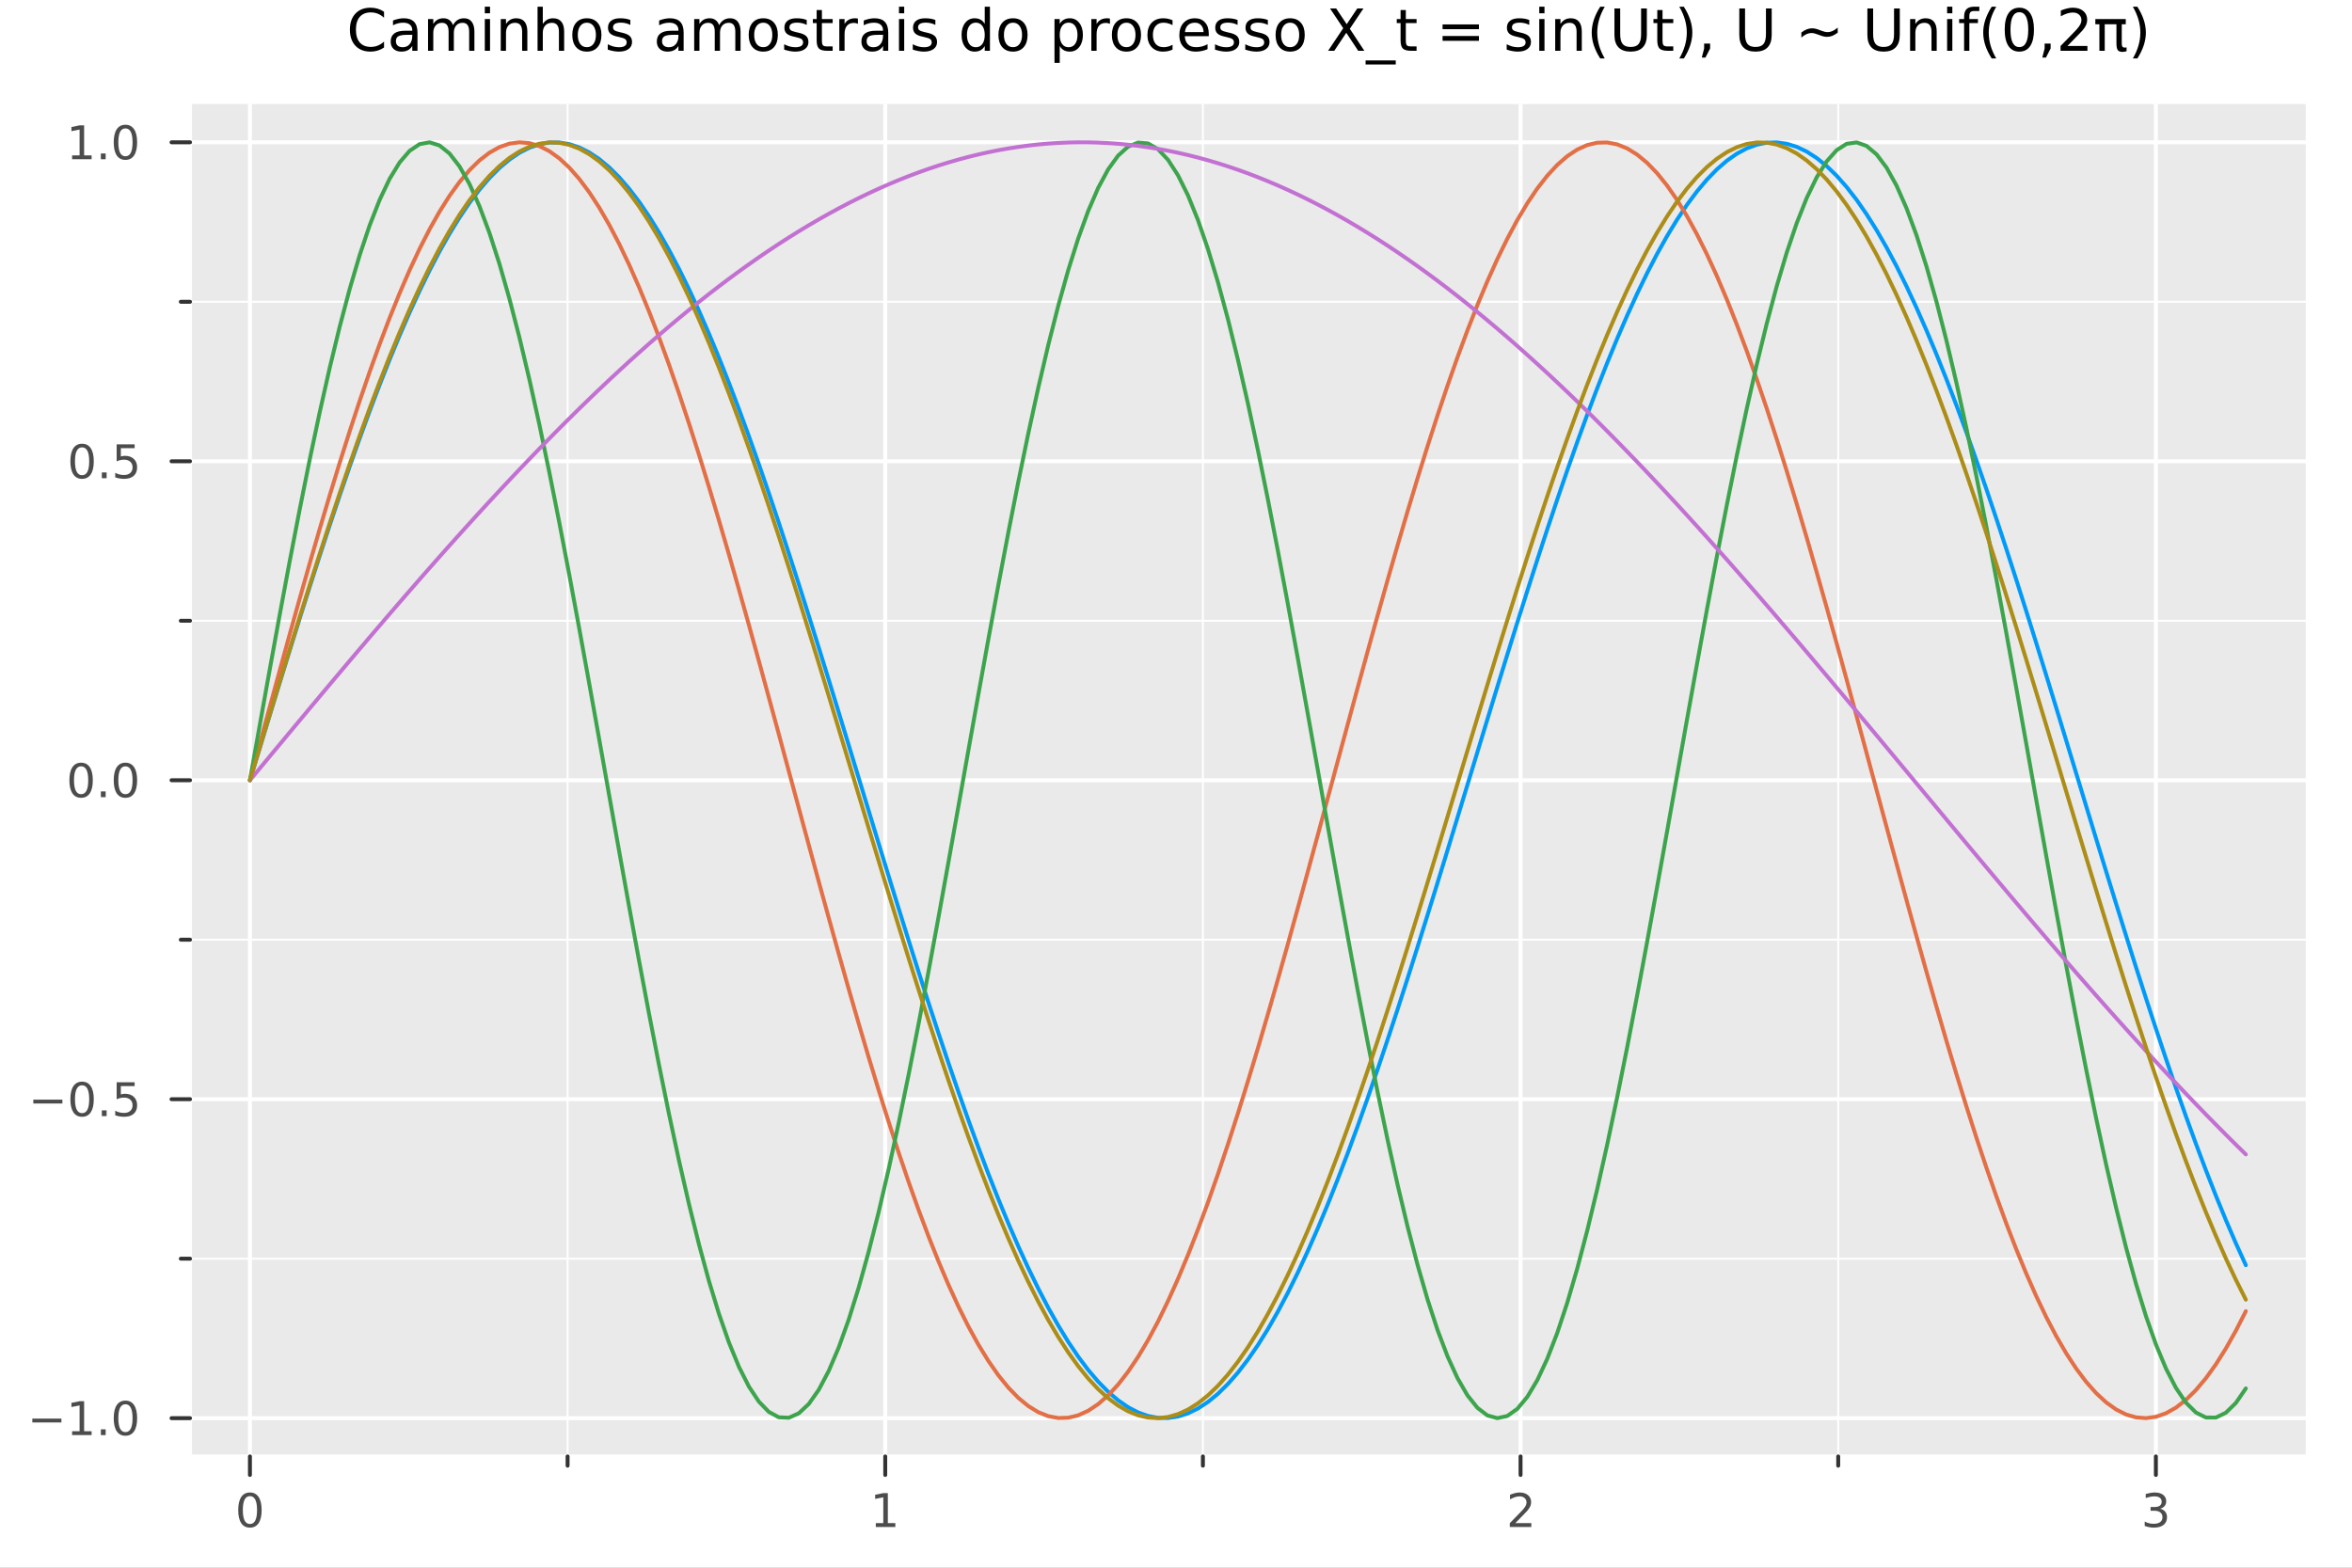<?xml version="1.0" encoding="utf-8"?>
<svg xmlns="http://www.w3.org/2000/svg" xmlns:xlink="http://www.w3.org/1999/xlink" width="600" height="400" viewBox="0 0 2400 1600">
<rect x="0" y="0" width="2400" height="1600" fill="#808080" stroke="none"/>
<defs>
  <clipPath id="clip040">
    <rect x="0" y="0" width="2400" height="1600"/>
  </clipPath>
</defs>
<path clip-path="url(#clip040)" d="M0 1600 L2400 1600 L2400 0 L0 0  Z" fill="#ffffff" fill-rule="evenodd" fill-opacity="1"/>
<defs>
  <clipPath id="clip041">
    <rect x="480" y="0" width="1681" height="1600"/>
  </clipPath>
</defs>
<path clip-path="url(#clip040)" d="M193.936 1486.45 L2352.76 1486.45 L2352.76 106.192 L193.936 106.192  Z" fill="#eaeaea" fill-rule="evenodd" fill-opacity="1"/>
<defs>
  <clipPath id="clip042">
    <rect x="193" y="106" width="2160" height="1381"/>
  </clipPath>
</defs>
<polyline clip-path="url(#clip042)" style="stroke:#ffffff; stroke-linecap:round; stroke-linejoin:round; stroke-width:4; stroke-opacity:1; fill:none" points="255.035,1486.45 255.035,106.192 "/>
<polyline clip-path="url(#clip042)" style="stroke:#ffffff; stroke-linecap:round; stroke-linejoin:round; stroke-width:4; stroke-opacity:1; fill:none" points="903.312,1486.45 903.312,106.192 "/>
<polyline clip-path="url(#clip042)" style="stroke:#ffffff; stroke-linecap:round; stroke-linejoin:round; stroke-width:4; stroke-opacity:1; fill:none" points="1551.59,1486.45 1551.59,106.192 "/>
<polyline clip-path="url(#clip042)" style="stroke:#ffffff; stroke-linecap:round; stroke-linejoin:round; stroke-width:4; stroke-opacity:1; fill:none" points="2199.87,1486.45 2199.87,106.192 "/>
<polyline clip-path="url(#clip042)" style="stroke:#ffffff; stroke-linecap:round; stroke-linejoin:round; stroke-width:2; stroke-opacity:1; fill:none" points="579.173,1486.45 579.173,106.192 "/>
<polyline clip-path="url(#clip042)" style="stroke:#ffffff; stroke-linecap:round; stroke-linejoin:round; stroke-width:2; stroke-opacity:1; fill:none" points="1227.45,1486.45 1227.45,106.192 "/>
<polyline clip-path="url(#clip042)" style="stroke:#ffffff; stroke-linecap:round; stroke-linejoin:round; stroke-width:2; stroke-opacity:1; fill:none" points="1875.73,1486.45 1875.73,106.192 "/>
<polyline clip-path="url(#clip040)" style="stroke:#ffffff; stroke-linecap:round; stroke-linejoin:round; stroke-width:4; stroke-opacity:1; fill:none" points="193.936,1486.45 2352.76,1486.45 "/>
<polyline clip-path="url(#clip040)" style="stroke:#333333; stroke-linecap:round; stroke-linejoin:round; stroke-width:4; stroke-opacity:1; fill:none" points="255.035,1486.45 255.035,1505.35 "/>
<polyline clip-path="url(#clip040)" style="stroke:#333333; stroke-linecap:round; stroke-linejoin:round; stroke-width:4; stroke-opacity:1; fill:none" points="903.312,1486.45 903.312,1505.35 "/>
<polyline clip-path="url(#clip040)" style="stroke:#333333; stroke-linecap:round; stroke-linejoin:round; stroke-width:4; stroke-opacity:1; fill:none" points="1551.59,1486.45 1551.59,1505.35 "/>
<polyline clip-path="url(#clip040)" style="stroke:#333333; stroke-linecap:round; stroke-linejoin:round; stroke-width:4; stroke-opacity:1; fill:none" points="2199.87,1486.45 2199.87,1505.35 "/>
<polyline clip-path="url(#clip040)" style="stroke:#333333; stroke-linecap:round; stroke-linejoin:round; stroke-width:4; stroke-opacity:1; fill:none" points="579.173,1486.45 579.173,1495.9 "/>
<polyline clip-path="url(#clip040)" style="stroke:#333333; stroke-linecap:round; stroke-linejoin:round; stroke-width:4; stroke-opacity:1; fill:none" points="1227.45,1486.45 1227.45,1495.9 "/>
<polyline clip-path="url(#clip040)" style="stroke:#333333; stroke-linecap:round; stroke-linejoin:round; stroke-width:4; stroke-opacity:1; fill:none" points="1875.73,1486.45 1875.73,1495.9 "/>
<path clip-path="url(#clip040)" d="M255.035 1526.97 Q251.424 1526.97 249.595 1530.53 Q247.789 1534.07 247.789 1541.2 Q247.789 1548.31 249.595 1551.87 Q251.424 1555.42 255.035 1555.42 Q258.669 1555.42 260.474 1551.87 Q262.303 1548.31 262.303 1541.2 Q262.303 1534.07 260.474 1530.53 Q258.669 1526.97 255.035 1526.97 M255.035 1523.26 Q260.845 1523.26 263.9 1527.87 Q266.979 1532.45 266.979 1541.2 Q266.979 1549.93 263.9 1554.54 Q260.845 1559.12 255.035 1559.12 Q249.225 1559.12 246.146 1554.54 Q243.09 1549.93 243.09 1541.2 Q243.09 1532.45 246.146 1527.87 Q249.225 1523.26 255.035 1523.26 Z" fill="#4c4c4c" fill-rule="nonzero" fill-opacity="1" /><path clip-path="url(#clip040)" d="M893.694 1554.51 L901.333 1554.51 L901.333 1528.15 L893.022 1529.81 L893.022 1525.55 L901.286 1523.89 L905.962 1523.89 L905.962 1554.51 L913.601 1554.51 L913.601 1558.45 L893.694 1558.45 L893.694 1554.51 Z" fill="#4c4c4c" fill-rule="nonzero" fill-opacity="1" /><path clip-path="url(#clip040)" d="M1546.24 1554.51 L1562.56 1554.51 L1562.56 1558.45 L1540.62 1558.45 L1540.62 1554.51 Q1543.28 1551.76 1547.86 1547.13 Q1552.47 1542.48 1553.65 1541.13 Q1555.89 1538.61 1556.77 1536.87 Q1557.68 1535.11 1557.68 1533.42 Q1557.68 1530.67 1555.73 1528.93 Q1553.81 1527.2 1550.71 1527.2 Q1548.51 1527.2 1546.06 1527.96 Q1543.63 1528.73 1540.85 1530.28 L1540.85 1525.55 Q1543.67 1524.42 1546.13 1523.84 Q1548.58 1523.26 1550.62 1523.26 Q1555.99 1523.26 1559.18 1525.95 Q1562.38 1528.63 1562.38 1533.12 Q1562.38 1535.25 1561.57 1537.17 Q1560.78 1539.07 1558.67 1541.67 Q1558.09 1542.34 1554.99 1545.55 Q1551.89 1548.75 1546.24 1554.51 Z" fill="#4c4c4c" fill-rule="nonzero" fill-opacity="1" /><path clip-path="url(#clip040)" d="M2204.11 1539.81 Q2207.47 1540.53 2209.35 1542.8 Q2211.24 1545.07 2211.24 1548.4 Q2211.24 1553.52 2207.72 1556.32 Q2204.21 1559.12 2197.72 1559.12 Q2195.55 1559.12 2193.23 1558.68 Q2190.94 1558.26 2188.49 1557.41 L2188.49 1552.89 Q2190.43 1554.03 2192.75 1554.61 Q2195.06 1555.18 2197.59 1555.18 Q2201.98 1555.18 2204.28 1553.45 Q2206.59 1551.71 2206.59 1548.4 Q2206.59 1545.35 2204.44 1543.63 Q2202.31 1541.9 2198.49 1541.9 L2194.46 1541.9 L2194.46 1538.05 L2198.67 1538.05 Q2202.12 1538.05 2203.95 1536.69 Q2205.78 1535.3 2205.78 1532.71 Q2205.78 1530.05 2203.88 1528.63 Q2202.01 1527.2 2198.49 1527.2 Q2196.57 1527.2 2194.37 1527.61 Q2192.17 1528.03 2189.53 1528.91 L2189.53 1524.74 Q2192.19 1524 2194.51 1523.63 Q2196.85 1523.26 2198.91 1523.26 Q2204.23 1523.26 2207.33 1525.69 Q2210.43 1528.1 2210.43 1532.22 Q2210.43 1535.09 2208.79 1537.08 Q2207.15 1539.05 2204.11 1539.81 Z" fill="#4c4c4c" fill-rule="nonzero" fill-opacity="1" /><polyline clip-path="url(#clip042)" style="stroke:#ffffff; stroke-linecap:round; stroke-linejoin:round; stroke-width:4; stroke-opacity:1; fill:none" points="193.936,1447.39 2352.76,1447.39 "/>
<polyline clip-path="url(#clip042)" style="stroke:#ffffff; stroke-linecap:round; stroke-linejoin:round; stroke-width:4; stroke-opacity:1; fill:none" points="193.936,1121.85 2352.76,1121.85 "/>
<polyline clip-path="url(#clip042)" style="stroke:#ffffff; stroke-linecap:round; stroke-linejoin:round; stroke-width:4; stroke-opacity:1; fill:none" points="193.936,796.316 2352.76,796.316 "/>
<polyline clip-path="url(#clip042)" style="stroke:#ffffff; stroke-linecap:round; stroke-linejoin:round; stroke-width:4; stroke-opacity:1; fill:none" points="193.936,470.778 2352.76,470.778 "/>
<polyline clip-path="url(#clip042)" style="stroke:#ffffff; stroke-linecap:round; stroke-linejoin:round; stroke-width:4; stroke-opacity:1; fill:none" points="193.936,145.24 2352.76,145.24 "/>
<polyline clip-path="url(#clip042)" style="stroke:#ffffff; stroke-linecap:round; stroke-linejoin:round; stroke-width:2; stroke-opacity:1; fill:none" points="193.936,1284.62 2352.76,1284.62 "/>
<polyline clip-path="url(#clip042)" style="stroke:#ffffff; stroke-linecap:round; stroke-linejoin:round; stroke-width:2; stroke-opacity:1; fill:none" points="193.936,959.085 2352.76,959.085 "/>
<polyline clip-path="url(#clip042)" style="stroke:#ffffff; stroke-linecap:round; stroke-linejoin:round; stroke-width:2; stroke-opacity:1; fill:none" points="193.936,633.547 2352.76,633.547 "/>
<polyline clip-path="url(#clip042)" style="stroke:#ffffff; stroke-linecap:round; stroke-linejoin:round; stroke-width:2; stroke-opacity:1; fill:none" points="193.936,308.009 2352.76,308.009 "/>
<polyline clip-path="url(#clip040)" style="stroke:#ffffff; stroke-linecap:round; stroke-linejoin:round; stroke-width:4; stroke-opacity:1; fill:none" points="193.936,1486.45 193.936,106.192 "/>
<polyline clip-path="url(#clip040)" style="stroke:#333333; stroke-linecap:round; stroke-linejoin:round; stroke-width:4; stroke-opacity:1; fill:none" points="193.936,1447.39 175.038,1447.39 "/>
<polyline clip-path="url(#clip040)" style="stroke:#333333; stroke-linecap:round; stroke-linejoin:round; stroke-width:4; stroke-opacity:1; fill:none" points="193.936,1121.85 175.038,1121.85 "/>
<polyline clip-path="url(#clip040)" style="stroke:#333333; stroke-linecap:round; stroke-linejoin:round; stroke-width:4; stroke-opacity:1; fill:none" points="193.936,796.316 175.038,796.316 "/>
<polyline clip-path="url(#clip040)" style="stroke:#333333; stroke-linecap:round; stroke-linejoin:round; stroke-width:4; stroke-opacity:1; fill:none" points="193.936,470.778 175.038,470.778 "/>
<polyline clip-path="url(#clip040)" style="stroke:#333333; stroke-linecap:round; stroke-linejoin:round; stroke-width:4; stroke-opacity:1; fill:none" points="193.936,145.24 175.038,145.24 "/>
<polyline clip-path="url(#clip040)" style="stroke:#333333; stroke-linecap:round; stroke-linejoin:round; stroke-width:4; stroke-opacity:1; fill:none" points="193.936,1284.62 184.487,1284.62 "/>
<polyline clip-path="url(#clip040)" style="stroke:#333333; stroke-linecap:round; stroke-linejoin:round; stroke-width:4; stroke-opacity:1; fill:none" points="193.936,959.085 184.487,959.085 "/>
<polyline clip-path="url(#clip040)" style="stroke:#333333; stroke-linecap:round; stroke-linejoin:round; stroke-width:4; stroke-opacity:1; fill:none" points="193.936,633.547 184.487,633.547 "/>
<polyline clip-path="url(#clip040)" style="stroke:#333333; stroke-linecap:round; stroke-linejoin:round; stroke-width:4; stroke-opacity:1; fill:none" points="193.936,308.009 184.487,308.009 "/>
<path clip-path="url(#clip040)" d="M32.992 1447.84 L62.668 1447.84 L62.668 1451.78 L32.992 1451.78 L32.992 1447.84 Z" fill="#4c4c4c" fill-rule="nonzero" fill-opacity="1" /><path clip-path="url(#clip040)" d="M73.571 1460.74 L81.21 1460.74 L81.21 1434.37 L72.899 1436.04 L72.899 1431.78 L81.163 1430.11 L85.839 1430.11 L85.839 1460.74 L93.478 1460.74 L93.478 1464.67 L73.571 1464.67 L73.571 1460.74 Z" fill="#4c4c4c" fill-rule="nonzero" fill-opacity="1" /><path clip-path="url(#clip040)" d="M102.922 1458.79 L107.807 1458.79 L107.807 1464.67 L102.922 1464.67 L102.922 1458.79 Z" fill="#4c4c4c" fill-rule="nonzero" fill-opacity="1" /><path clip-path="url(#clip040)" d="M127.992 1433.19 Q124.381 1433.19 122.552 1436.76 Q120.746 1440.3 120.746 1447.43 Q120.746 1454.53 122.552 1458.1 Q124.381 1461.64 127.992 1461.64 Q131.626 1461.64 133.431 1458.1 Q135.26 1454.53 135.26 1447.43 Q135.26 1440.3 133.431 1436.76 Q131.626 1433.19 127.992 1433.19 M127.992 1429.49 Q133.802 1429.49 136.857 1434.09 Q139.936 1438.68 139.936 1447.43 Q139.936 1456.15 136.857 1460.76 Q133.802 1465.34 127.992 1465.34 Q122.181 1465.34 119.103 1460.76 Q116.047 1456.15 116.047 1447.43 Q116.047 1438.68 119.103 1434.09 Q122.181 1429.49 127.992 1429.49 Z" fill="#4c4c4c" fill-rule="nonzero" fill-opacity="1" /><path clip-path="url(#clip040)" d="M33.987 1122.31 L63.663 1122.31 L63.663 1126.24 L33.987 1126.24 L33.987 1122.31 Z" fill="#4c4c4c" fill-rule="nonzero" fill-opacity="1" /><path clip-path="url(#clip040)" d="M83.756 1107.65 Q80.145 1107.65 78.316 1111.22 Q76.51 1114.76 76.51 1121.89 Q76.51 1128.99 78.316 1132.56 Q80.145 1136.1 83.756 1136.1 Q87.39 1136.1 89.195 1132.56 Q91.024 1128.99 91.024 1121.89 Q91.024 1114.76 89.195 1111.22 Q87.39 1107.65 83.756 1107.65 M83.756 1103.95 Q89.566 1103.95 92.621 1108.56 Q95.7 1113.14 95.7 1121.89 Q95.7 1130.62 92.621 1135.22 Q89.566 1139.81 83.756 1139.81 Q77.946 1139.81 74.867 1135.22 Q71.811 1130.62 71.811 1121.89 Q71.811 1113.14 74.867 1108.56 Q77.946 1103.95 83.756 1103.95 Z" fill="#4c4c4c" fill-rule="nonzero" fill-opacity="1" /><path clip-path="url(#clip040)" d="M103.918 1133.25 L108.802 1133.25 L108.802 1139.13 L103.918 1139.13 L103.918 1133.25 Z" fill="#4c4c4c" fill-rule="nonzero" fill-opacity="1" /><path clip-path="url(#clip040)" d="M119.033 1104.57 L137.39 1104.57 L137.39 1108.51 L123.316 1108.51 L123.316 1116.98 Q124.334 1116.63 125.353 1116.47 Q126.371 1116.29 127.39 1116.29 Q133.177 1116.29 136.556 1119.46 Q139.936 1122.63 139.936 1128.05 Q139.936 1133.62 136.464 1136.73 Q132.992 1139.81 126.672 1139.81 Q124.496 1139.81 122.228 1139.43 Q119.982 1139.06 117.575 1138.32 L117.575 1133.62 Q119.658 1134.76 121.881 1135.31 Q124.103 1135.87 126.58 1135.87 Q130.584 1135.87 132.922 1133.76 Q135.26 1131.66 135.26 1128.05 Q135.26 1124.43 132.922 1122.33 Q130.584 1120.22 126.58 1120.22 Q124.705 1120.22 122.83 1120.64 Q120.978 1121.06 119.033 1121.93 L119.033 1104.57 Z" fill="#4c4c4c" fill-rule="nonzero" fill-opacity="1" /><path clip-path="url(#clip040)" d="M82.76 782.115 Q79.149 782.115 77.321 785.679 Q75.515 789.221 75.515 796.351 Q75.515 803.457 77.321 807.022 Q79.149 810.564 82.76 810.564 Q86.395 810.564 88.2 807.022 Q90.029 803.457 90.029 796.351 Q90.029 789.221 88.2 785.679 Q86.395 782.115 82.76 782.115 M82.76 778.411 Q88.57 778.411 91.626 783.017 Q94.705 787.601 94.705 796.351 Q94.705 805.077 91.626 809.684 Q88.57 814.267 82.76 814.267 Q76.95 814.267 73.871 809.684 Q70.816 805.077 70.816 796.351 Q70.816 787.601 73.871 783.017 Q76.95 778.411 82.76 778.411 Z" fill="#4c4c4c" fill-rule="nonzero" fill-opacity="1" /><path clip-path="url(#clip040)" d="M102.922 807.716 L107.807 807.716 L107.807 813.596 L102.922 813.596 L102.922 807.716 Z" fill="#4c4c4c" fill-rule="nonzero" fill-opacity="1" /><path clip-path="url(#clip040)" d="M127.992 782.115 Q124.381 782.115 122.552 785.679 Q120.746 789.221 120.746 796.351 Q120.746 803.457 122.552 807.022 Q124.381 810.564 127.992 810.564 Q131.626 810.564 133.431 807.022 Q135.26 803.457 135.26 796.351 Q135.26 789.221 133.431 785.679 Q131.626 782.115 127.992 782.115 M127.992 778.411 Q133.802 778.411 136.857 783.017 Q139.936 787.601 139.936 796.351 Q139.936 805.077 136.857 809.684 Q133.802 814.267 127.992 814.267 Q122.181 814.267 119.103 809.684 Q116.047 805.077 116.047 796.351 Q116.047 787.601 119.103 783.017 Q122.181 778.411 127.992 778.411 Z" fill="#4c4c4c" fill-rule="nonzero" fill-opacity="1" /><path clip-path="url(#clip040)" d="M83.756 456.577 Q80.145 456.577 78.316 460.142 Q76.51 463.683 76.51 470.813 Q76.51 477.919 78.316 481.484 Q80.145 485.026 83.756 485.026 Q87.39 485.026 89.195 481.484 Q91.024 477.919 91.024 470.813 Q91.024 463.683 89.195 460.142 Q87.39 456.577 83.756 456.577 M83.756 452.873 Q89.566 452.873 92.621 457.48 Q95.7 462.063 95.7 470.813 Q95.7 479.54 92.621 484.146 Q89.566 488.729 83.756 488.729 Q77.946 488.729 74.867 484.146 Q71.811 479.54 71.811 470.813 Q71.811 462.063 74.867 457.48 Q77.946 452.873 83.756 452.873 Z" fill="#4c4c4c" fill-rule="nonzero" fill-opacity="1" /><path clip-path="url(#clip040)" d="M103.918 482.179 L108.802 482.179 L108.802 488.058 L103.918 488.058 L103.918 482.179 Z" fill="#4c4c4c" fill-rule="nonzero" fill-opacity="1" /><path clip-path="url(#clip040)" d="M119.033 453.498 L137.39 453.498 L137.39 457.433 L123.316 457.433 L123.316 465.905 Q124.334 465.558 125.353 465.396 Q126.371 465.211 127.39 465.211 Q133.177 465.211 136.556 468.382 Q139.936 471.554 139.936 476.97 Q139.936 482.549 136.464 485.651 Q132.992 488.729 126.672 488.729 Q124.496 488.729 122.228 488.359 Q119.982 487.989 117.575 487.248 L117.575 482.549 Q119.658 483.683 121.881 484.239 Q124.103 484.794 126.58 484.794 Q130.584 484.794 132.922 482.688 Q135.26 480.581 135.26 476.97 Q135.26 473.359 132.922 471.253 Q130.584 469.146 126.58 469.146 Q124.705 469.146 122.83 469.563 Q120.978 469.98 119.033 470.859 L119.033 453.498 Z" fill="#4c4c4c" fill-rule="nonzero" fill-opacity="1" /><path clip-path="url(#clip040)" d="M73.571 158.585 L81.21 158.585 L81.21 132.22 L72.899 133.886 L72.899 129.627 L81.163 127.96 L85.839 127.96 L85.839 158.585 L93.478 158.585 L93.478 162.52 L73.571 162.52 L73.571 158.585 Z" fill="#4c4c4c" fill-rule="nonzero" fill-opacity="1" /><path clip-path="url(#clip040)" d="M102.922 156.641 L107.807 156.641 L107.807 162.52 L102.922 162.52 L102.922 156.641 Z" fill="#4c4c4c" fill-rule="nonzero" fill-opacity="1" /><path clip-path="url(#clip040)" d="M127.992 131.039 Q124.381 131.039 122.552 134.604 Q120.746 138.145 120.746 145.275 Q120.746 152.381 122.552 155.946 Q124.381 159.488 127.992 159.488 Q131.626 159.488 133.431 155.946 Q135.26 152.381 135.26 145.275 Q135.26 138.145 133.431 134.604 Q131.626 131.039 127.992 131.039 M127.992 127.335 Q133.802 127.335 136.857 131.942 Q139.936 136.525 139.936 145.275 Q139.936 154.002 136.857 158.608 Q133.802 163.192 127.992 163.192 Q122.181 163.192 119.103 158.608 Q116.047 154.002 116.047 145.275 Q116.047 136.525 119.103 131.942 Q122.181 127.335 127.992 127.335 Z" fill="#4c4c4c" fill-rule="nonzero" fill-opacity="1" /><path clip-path="url(#clip040)" d="M391.869 11.967 L391.869 18.131 Q388.918 15.382 385.561 14.022 Q382.234 12.662 378.472 12.662 Q371.065 12.662 367.13 17.205 Q363.195 21.719 363.195 30.283 Q363.195 38.819 367.13 43.362 Q371.065 47.876 378.472 47.876 Q382.234 47.876 385.561 46.516 Q388.918 45.156 391.869 42.407 L391.869 48.513 Q388.802 50.596 385.359 51.638 Q381.944 52.679 378.125 52.679 Q368.316 52.679 362.674 46.69 Q357.031 40.671 357.031 30.283 Q357.031 19.867 362.674 13.877 Q368.316 7.859 378.125 7.859 Q382.002 7.859 385.417 8.9 Q388.86 9.913 391.869 11.967 Z" fill="#000000" fill-rule="nonzero" fill-opacity="1" /><path clip-path="url(#clip040)" d="M415.393 35.55 Q408.941 35.55 406.452 37.025 Q403.964 38.501 403.964 42.06 Q403.964 44.896 405.816 46.574 Q407.697 48.223 410.908 48.223 Q415.336 48.223 417.998 45.098 Q420.688 41.944 420.688 36.736 L420.688 35.55 L415.393 35.55 M426.013 33.35 L426.013 51.84 L420.688 51.84 L420.688 46.921 Q418.866 49.872 416.146 51.29 Q413.426 52.679 409.491 52.679 Q404.514 52.679 401.562 49.901 Q398.64 47.095 398.64 42.407 Q398.64 36.938 402.286 34.161 Q405.961 31.383 413.223 31.383 L420.688 31.383 L420.688 30.862 Q420.688 27.187 418.258 25.191 Q415.856 23.165 411.487 23.165 Q408.709 23.165 406.076 23.831 Q403.443 24.496 401.013 25.827 L401.013 20.909 Q403.935 19.78 406.684 19.23 Q409.433 18.651 412.037 18.651 Q419.068 18.651 422.54 22.297 Q426.013 25.943 426.013 33.35 Z" fill="#000000" fill-rule="nonzero" fill-opacity="1" /><path clip-path="url(#clip040)" d="M462.21 25.654 Q464.207 22.066 466.985 20.359 Q469.762 18.651 473.524 18.651 Q478.587 18.651 481.336 22.21 Q484.085 25.741 484.085 32.28 L484.085 51.84 L478.732 51.84 L478.732 32.453 Q478.732 27.795 477.083 25.538 Q475.434 23.281 472.048 23.281 Q467.91 23.281 465.509 26.03 Q463.107 28.779 463.107 33.524 L463.107 51.84 L457.754 51.84 L457.754 32.453 Q457.754 27.766 456.105 25.538 Q454.456 23.281 451.012 23.281 Q446.933 23.281 444.531 26.059 Q442.129 28.808 442.129 33.524 L442.129 51.84 L436.776 51.84 L436.776 19.433 L442.129 19.433 L442.129 24.468 Q443.952 21.487 446.499 20.069 Q449.045 18.651 452.546 18.651 Q456.076 18.651 458.536 20.445 Q461.024 22.239 462.21 25.654 Z" fill="#000000" fill-rule="nonzero" fill-opacity="1" /><path clip-path="url(#clip040)" d="M494.704 19.433 L500.028 19.433 L500.028 51.84 L494.704 51.84 L494.704 19.433 M494.704 6.817 L500.028 6.817 L500.028 13.559 L494.704 13.559 L494.704 6.817 Z" fill="#000000" fill-rule="nonzero" fill-opacity="1" /><path clip-path="url(#clip040)" d="M538.107 32.28 L538.107 51.84 L532.783 51.84 L532.783 32.453 Q532.783 27.853 530.989 25.567 Q529.195 23.281 525.607 23.281 Q521.296 23.281 518.807 26.03 Q516.319 28.779 516.319 33.524 L516.319 51.84 L510.966 51.84 L510.966 19.433 L516.319 19.433 L516.319 24.468 Q518.228 21.545 520.804 20.098 Q523.408 18.651 526.793 18.651 Q532.378 18.651 535.242 22.124 Q538.107 25.567 538.107 32.28 Z" fill="#000000" fill-rule="nonzero" fill-opacity="1" /><path clip-path="url(#clip040)" d="M575.665 32.28 L575.665 51.84 L570.34 51.84 L570.34 32.453 Q570.34 27.853 568.546 25.567 Q566.753 23.281 563.165 23.281 Q558.853 23.281 556.365 26.03 Q553.876 28.779 553.876 33.524 L553.876 51.84 L548.523 51.84 L548.523 6.817 L553.876 6.817 L553.876 24.468 Q555.786 21.545 558.361 20.098 Q560.966 18.651 564.351 18.651 Q569.935 18.651 572.8 22.124 Q575.665 25.567 575.665 32.28 Z" fill="#000000" fill-rule="nonzero" fill-opacity="1" /><path clip-path="url(#clip040)" d="M598.841 23.165 Q594.559 23.165 592.071 26.522 Q589.582 29.849 589.582 35.665 Q589.582 41.481 592.042 44.838 Q594.53 48.165 598.841 48.165 Q603.095 48.165 605.583 44.809 Q608.072 41.452 608.072 35.665 Q608.072 29.907 605.583 26.551 Q603.095 23.165 598.841 23.165 M598.841 18.651 Q605.786 18.651 609.75 23.165 Q613.714 27.679 613.714 35.665 Q613.714 43.623 609.75 48.165 Q605.786 52.679 598.841 52.679 Q591.868 52.679 587.904 48.165 Q583.969 43.623 583.969 35.665 Q583.969 27.679 587.904 23.165 Q591.868 18.651 598.841 18.651 Z" fill="#000000" fill-rule="nonzero" fill-opacity="1" /><path clip-path="url(#clip040)" d="M643.199 20.388 L643.199 25.422 Q640.942 24.265 638.511 23.686 Q636.081 23.108 633.477 23.108 Q629.513 23.108 627.516 24.323 Q625.548 25.538 625.548 27.969 Q625.548 29.82 626.966 30.891 Q628.384 31.933 632.667 32.888 L634.489 33.293 Q640.161 34.508 642.533 36.736 Q644.935 38.935 644.935 42.899 Q644.935 47.413 641.347 50.046 Q637.788 52.679 631.538 52.679 Q628.934 52.679 626.098 52.158 Q623.292 51.666 620.167 50.654 L620.167 45.156 Q623.118 46.69 625.983 47.471 Q628.847 48.223 631.654 48.223 Q635.415 48.223 637.441 46.95 Q639.466 45.648 639.466 43.304 Q639.466 41.134 637.991 39.977 Q636.544 38.819 631.596 37.749 L629.744 37.315 Q624.796 36.273 622.597 34.132 Q620.398 31.962 620.398 28.2 Q620.398 23.628 623.639 21.14 Q626.88 18.651 632.84 18.651 Q635.791 18.651 638.396 19.085 Q641 19.52 643.199 20.388 Z" fill="#000000" fill-rule="nonzero" fill-opacity="1" /><path clip-path="url(#clip040)" d="M686.978 35.55 Q680.525 35.55 678.037 37.025 Q675.548 38.501 675.548 42.06 Q675.548 44.896 677.4 46.574 Q679.281 48.223 682.493 48.223 Q686.92 48.223 689.582 45.098 Q692.273 41.944 692.273 36.736 L692.273 35.55 L686.978 35.55 M697.597 33.35 L697.597 51.84 L692.273 51.84 L692.273 46.921 Q690.45 49.872 687.73 51.29 Q685.01 52.679 681.075 52.679 Q676.098 52.679 673.147 49.901 Q670.224 47.095 670.224 42.407 Q670.224 36.938 673.87 34.161 Q677.545 31.383 684.807 31.383 L692.273 31.383 L692.273 30.862 Q692.273 27.187 689.842 25.191 Q687.441 23.165 683.071 23.165 Q680.294 23.165 677.66 23.831 Q675.027 24.496 672.597 25.827 L672.597 20.909 Q675.519 19.78 678.268 19.23 Q681.017 18.651 683.621 18.651 Q690.652 18.651 694.125 22.297 Q697.597 25.943 697.597 33.35 Z" fill="#000000" fill-rule="nonzero" fill-opacity="1" /><path clip-path="url(#clip040)" d="M733.794 25.654 Q735.791 22.066 738.569 20.359 Q741.346 18.651 745.108 18.651 Q750.172 18.651 752.92 22.21 Q755.669 25.741 755.669 32.28 L755.669 51.84 L750.316 51.84 L750.316 32.453 Q750.316 27.795 748.667 25.538 Q747.018 23.281 743.632 23.281 Q739.495 23.281 737.093 26.03 Q734.691 28.779 734.691 33.524 L734.691 51.84 L729.338 51.84 L729.338 32.453 Q729.338 27.766 727.689 25.538 Q726.04 23.281 722.597 23.281 Q718.517 23.281 716.115 26.059 Q713.714 28.808 713.714 33.524 L713.714 51.84 L708.361 51.84 L708.361 19.433 L713.714 19.433 L713.714 24.468 Q715.536 21.487 718.083 20.069 Q720.629 18.651 724.13 18.651 Q727.66 18.651 730.12 20.445 Q732.608 22.239 733.794 25.654 Z" fill="#000000" fill-rule="nonzero" fill-opacity="1" /><path clip-path="url(#clip040)" d="M778.846 23.165 Q774.564 23.165 772.075 26.522 Q769.587 29.849 769.587 35.665 Q769.587 41.481 772.047 44.838 Q774.535 48.165 778.846 48.165 Q783.1 48.165 785.588 44.809 Q788.077 41.452 788.077 35.665 Q788.077 29.907 785.588 26.551 Q783.1 23.165 778.846 23.165 M778.846 18.651 Q785.791 18.651 789.755 23.165 Q793.719 27.679 793.719 35.665 Q793.719 43.623 789.755 48.165 Q785.791 52.679 778.846 52.679 Q771.873 52.679 767.909 48.165 Q763.974 43.623 763.974 35.665 Q763.974 27.679 767.909 23.165 Q771.873 18.651 778.846 18.651 Z" fill="#000000" fill-rule="nonzero" fill-opacity="1" /><path clip-path="url(#clip040)" d="M823.204 20.388 L823.204 25.422 Q820.947 24.265 818.516 23.686 Q816.086 23.108 813.482 23.108 Q809.517 23.108 807.521 24.323 Q805.553 25.538 805.553 27.969 Q805.553 29.82 806.971 30.891 Q808.389 31.933 812.671 32.888 L814.494 33.293 Q820.166 34.508 822.538 36.736 Q824.94 38.935 824.94 42.899 Q824.94 47.413 821.352 50.046 Q817.793 52.679 811.543 52.679 Q808.939 52.679 806.103 52.158 Q803.296 51.666 800.171 50.654 L800.171 45.156 Q803.123 46.69 805.987 47.471 Q808.852 48.223 811.659 48.223 Q815.42 48.223 817.446 46.95 Q819.471 45.648 819.471 43.304 Q819.471 41.134 817.995 39.977 Q816.549 38.819 811.601 37.749 L809.749 37.315 Q804.801 36.273 802.602 34.132 Q800.403 31.962 800.403 28.2 Q800.403 23.628 803.644 21.14 Q806.884 18.651 812.845 18.651 Q815.796 18.651 818.4 19.085 Q821.005 19.52 823.204 20.388 Z" fill="#000000" fill-rule="nonzero" fill-opacity="1" /><path clip-path="url(#clip040)" d="M838.684 10.231 L838.684 19.433 L849.65 19.433 L849.65 23.57 L838.684 23.57 L838.684 41.163 Q838.684 45.127 839.755 46.255 Q840.854 47.384 844.182 47.384 L849.65 47.384 L849.65 51.84 L844.182 51.84 Q838.018 51.84 835.675 49.554 Q833.331 47.239 833.331 41.163 L833.331 23.57 L829.425 23.57 L829.425 19.433 L833.331 19.433 L833.331 10.231 L838.684 10.231 Z" fill="#000000" fill-rule="nonzero" fill-opacity="1" /><path clip-path="url(#clip040)" d="M875.431 24.41 Q874.534 23.889 873.464 23.657 Q872.422 23.397 871.149 23.397 Q866.635 23.397 864.205 26.348 Q861.803 29.271 861.803 34.768 L861.803 51.84 L856.45 51.84 L856.45 19.433 L861.803 19.433 L861.803 24.468 Q863.481 21.516 866.172 20.098 Q868.863 18.651 872.712 18.651 Q873.261 18.651 873.927 18.738 Q874.592 18.796 875.402 18.941 L875.431 24.41 Z" fill="#000000" fill-rule="nonzero" fill-opacity="1" /><path clip-path="url(#clip040)" d="M895.744 35.55 Q889.291 35.55 886.803 37.025 Q884.314 38.501 884.314 42.06 Q884.314 44.896 886.166 46.574 Q888.047 48.223 891.259 48.223 Q895.686 48.223 898.348 45.098 Q901.039 41.944 901.039 36.736 L901.039 35.55 L895.744 35.55 M906.363 33.35 L906.363 51.84 L901.039 51.84 L901.039 46.921 Q899.216 49.872 896.496 51.29 Q893.776 52.679 889.841 52.679 Q884.864 52.679 881.913 49.901 Q878.99 47.095 878.99 42.407 Q878.99 36.938 882.636 34.161 Q886.311 31.383 893.574 31.383 L901.039 31.383 L901.039 30.862 Q901.039 27.187 898.608 25.191 Q896.207 23.165 891.838 23.165 Q889.06 23.165 886.427 23.831 Q883.794 24.496 881.363 25.827 L881.363 20.909 Q884.286 19.78 887.034 19.23 Q889.783 18.651 892.387 18.651 Q899.419 18.651 902.891 22.297 Q906.363 25.943 906.363 33.35 Z" fill="#000000" fill-rule="nonzero" fill-opacity="1" /><path clip-path="url(#clip040)" d="M917.329 19.433 L922.653 19.433 L922.653 51.84 L917.329 51.84 L917.329 19.433 M917.329 6.817 L922.653 6.817 L922.653 13.559 L917.329 13.559 L917.329 6.817 Z" fill="#000000" fill-rule="nonzero" fill-opacity="1" /><path clip-path="url(#clip040)" d="M954.453 20.388 L954.453 25.422 Q952.196 24.265 949.766 23.686 Q947.335 23.108 944.731 23.108 Q940.767 23.108 938.77 24.323 Q936.803 25.538 936.803 27.969 Q936.803 29.82 938.22 30.891 Q939.638 31.933 943.921 32.888 L945.744 33.293 Q951.415 34.508 953.787 36.736 Q956.189 38.935 956.189 42.899 Q956.189 47.413 952.601 50.046 Q949.042 52.679 942.792 52.679 Q940.188 52.679 937.352 52.158 Q934.546 51.666 931.421 50.654 L931.421 45.156 Q934.372 46.69 937.237 47.471 Q940.101 48.223 942.908 48.223 Q946.669 48.223 948.695 46.95 Q950.72 45.648 950.72 43.304 Q950.72 41.134 949.245 39.977 Q947.798 38.819 942.85 37.749 L940.998 37.315 Q936.05 36.273 933.851 34.132 Q931.652 31.962 931.652 28.2 Q931.652 23.628 934.893 21.14 Q938.134 18.651 944.094 18.651 Q947.046 18.651 949.65 19.085 Q952.254 19.52 954.453 20.388 Z" fill="#000000" fill-rule="nonzero" fill-opacity="1" /><path clip-path="url(#clip040)" d="M1004.83 24.352 L1004.83 6.817 L1010.15 6.817 L1010.15 51.84 L1004.83 51.84 L1004.83 46.979 Q1003.15 49.872 1000.58 51.29 Q998.029 52.679 994.441 52.679 Q988.567 52.679 984.864 47.992 Q981.189 43.304 981.189 35.665 Q981.189 28.026 984.864 23.339 Q988.567 18.651 994.441 18.651 Q998.029 18.651 1000.58 20.069 Q1003.15 21.458 1004.83 24.352 M986.687 35.665 Q986.687 41.539 989.088 44.896 Q991.519 48.223 995.743 48.223 Q999.968 48.223 1002.4 44.896 Q1004.83 41.539 1004.83 35.665 Q1004.83 29.791 1002.4 26.464 Q999.968 23.108 995.743 23.108 Q991.519 23.108 989.088 26.464 Q986.687 29.791 986.687 35.665 Z" fill="#000000" fill-rule="nonzero" fill-opacity="1" /><path clip-path="url(#clip040)" d="M1033.68 23.165 Q1029.39 23.165 1026.91 26.522 Q1024.42 29.849 1024.42 35.665 Q1024.42 41.481 1026.88 44.838 Q1029.37 48.165 1033.68 48.165 Q1037.93 48.165 1040.42 44.809 Q1042.91 41.452 1042.91 35.665 Q1042.91 29.907 1040.42 26.551 Q1037.93 23.165 1033.68 23.165 M1033.68 18.651 Q1040.62 18.651 1044.59 23.165 Q1048.55 27.679 1048.55 35.665 Q1048.55 43.623 1044.59 48.165 Q1040.62 52.679 1033.68 52.679 Q1026.7 52.679 1022.74 48.165 Q1018.8 43.623 1018.8 35.665 Q1018.8 27.679 1022.74 23.165 Q1026.7 18.651 1033.68 18.651 Z" fill="#000000" fill-rule="nonzero" fill-opacity="1" /><path clip-path="url(#clip040)" d="M1081.36 46.979 L1081.36 64.166 L1076.01 64.166 L1076.01 19.433 L1081.36 19.433 L1081.36 24.352 Q1083.04 21.458 1085.59 20.069 Q1088.16 18.651 1091.72 18.651 Q1097.62 18.651 1101.3 23.339 Q1105 28.026 1105 35.665 Q1105 43.304 1101.3 47.992 Q1097.62 52.679 1091.72 52.679 Q1088.16 52.679 1085.59 51.29 Q1083.04 49.872 1081.36 46.979 M1099.48 35.665 Q1099.48 29.791 1097.04 26.464 Q1094.64 23.108 1090.42 23.108 Q1086.19 23.108 1083.76 26.464 Q1081.36 29.791 1081.36 35.665 Q1081.36 41.539 1083.76 44.896 Q1086.19 48.223 1090.42 48.223 Q1094.64 48.223 1097.04 44.896 Q1099.48 41.539 1099.48 35.665 Z" fill="#000000" fill-rule="nonzero" fill-opacity="1" /><path clip-path="url(#clip040)" d="M1132.61 24.41 Q1131.71 23.889 1130.64 23.657 Q1129.6 23.397 1128.32 23.397 Q1123.81 23.397 1121.38 26.348 Q1118.98 29.271 1118.98 34.768 L1118.98 51.84 L1113.62 51.84 L1113.62 19.433 L1118.98 19.433 L1118.98 24.468 Q1120.66 21.516 1123.35 20.098 Q1126.04 18.651 1129.89 18.651 Q1130.44 18.651 1131.1 18.738 Q1131.77 18.796 1132.58 18.941 L1132.61 24.41 Z" fill="#000000" fill-rule="nonzero" fill-opacity="1" /><path clip-path="url(#clip040)" d="M1149.45 23.165 Q1145.16 23.165 1142.68 26.522 Q1140.19 29.849 1140.19 35.665 Q1140.19 41.481 1142.65 44.838 Q1145.13 48.165 1149.45 48.165 Q1153.7 48.165 1156.19 44.809 Q1158.68 41.452 1158.68 35.665 Q1158.68 29.907 1156.19 26.551 Q1153.7 23.165 1149.45 23.165 M1149.45 18.651 Q1156.39 18.651 1160.35 23.165 Q1164.32 27.679 1164.32 35.665 Q1164.32 43.623 1160.35 48.165 Q1156.39 52.679 1149.45 52.679 Q1142.47 52.679 1138.51 48.165 Q1134.57 43.623 1134.57 35.665 Q1134.57 27.679 1138.51 23.165 Q1142.47 18.651 1149.45 18.651 Z" fill="#000000" fill-rule="nonzero" fill-opacity="1" /><path clip-path="url(#clip040)" d="M1196.47 20.677 L1196.47 25.654 Q1194.21 24.41 1191.92 23.802 Q1189.67 23.165 1187.35 23.165 Q1182.17 23.165 1179.31 26.464 Q1176.44 29.734 1176.44 35.665 Q1176.44 41.597 1179.31 44.896 Q1182.17 48.165 1187.35 48.165 Q1189.67 48.165 1191.92 47.558 Q1194.21 46.921 1196.47 45.677 L1196.47 50.596 Q1194.24 51.638 1191.84 52.158 Q1189.46 52.679 1186.77 52.679 Q1179.45 52.679 1175.14 48.078 Q1170.83 43.478 1170.83 35.665 Q1170.83 27.737 1175.17 23.194 Q1179.54 18.651 1187.12 18.651 Q1189.58 18.651 1191.92 19.172 Q1194.27 19.664 1196.47 20.677 Z" fill="#000000" fill-rule="nonzero" fill-opacity="1" /><path clip-path="url(#clip040)" d="M1233.44 34.305 L1233.44 36.91 L1208.97 36.91 Q1209.31 42.407 1212.26 45.301 Q1215.24 48.165 1220.54 48.165 Q1223.61 48.165 1226.47 47.413 Q1229.36 46.661 1232.2 45.156 L1232.2 50.191 Q1229.34 51.406 1226.33 52.042 Q1223.32 52.679 1220.22 52.679 Q1212.47 52.679 1207.92 48.165 Q1203.41 43.651 1203.41 35.955 Q1203.41 27.997 1207.69 23.339 Q1212 18.651 1219.3 18.651 Q1225.83 18.651 1229.63 22.876 Q1233.44 27.072 1233.44 34.305 M1228.12 32.743 Q1228.06 28.374 1225.66 25.77 Q1223.29 23.165 1219.35 23.165 Q1214.9 23.165 1212.21 25.683 Q1209.54 28.2 1209.14 32.772 L1228.12 32.743 Z" fill="#000000" fill-rule="nonzero" fill-opacity="1" /><path clip-path="url(#clip040)" d="M1262.84 20.388 L1262.84 25.422 Q1260.59 24.265 1258.16 23.686 Q1255.72 23.108 1253.12 23.108 Q1249.16 23.108 1247.16 24.323 Q1245.19 25.538 1245.19 27.969 Q1245.19 29.82 1246.61 30.891 Q1248.03 31.933 1252.31 32.888 L1254.13 33.293 Q1259.8 34.508 1262.18 36.736 Q1264.58 38.935 1264.58 42.899 Q1264.58 47.413 1260.99 50.046 Q1257.43 52.679 1251.18 52.679 Q1248.58 52.679 1245.74 52.158 Q1242.94 51.666 1239.81 50.654 L1239.81 45.156 Q1242.76 46.69 1245.63 47.471 Q1248.49 48.223 1251.3 48.223 Q1255.06 48.223 1257.08 46.95 Q1259.11 45.648 1259.11 43.304 Q1259.11 41.134 1257.63 39.977 Q1256.19 38.819 1251.24 37.749 L1249.39 37.315 Q1244.44 36.273 1242.24 34.132 Q1240.04 31.962 1240.04 28.2 Q1240.04 23.628 1243.28 21.14 Q1246.52 18.651 1252.48 18.651 Q1255.44 18.651 1258.04 19.085 Q1260.64 19.52 1262.84 20.388 Z" fill="#000000" fill-rule="nonzero" fill-opacity="1" /><path clip-path="url(#clip040)" d="M1293.72 20.388 L1293.72 25.422 Q1291.46 24.265 1289.03 23.686 Q1286.6 23.108 1283.99 23.108 Q1280.03 23.108 1278.03 24.323 Q1276.07 25.538 1276.07 27.969 Q1276.07 29.82 1277.48 30.891 Q1278.9 31.933 1283.18 32.888 L1285.01 33.293 Q1290.68 34.508 1293.05 36.736 Q1295.45 38.935 1295.45 42.899 Q1295.45 47.413 1291.86 50.046 Q1288.31 52.679 1282.06 52.679 Q1279.45 52.679 1276.62 52.158 Q1273.81 51.666 1270.68 50.654 L1270.68 45.156 Q1273.64 46.69 1276.5 47.471 Q1279.36 48.223 1282.17 48.223 Q1285.93 48.223 1287.96 46.95 Q1289.98 45.648 1289.98 43.304 Q1289.98 41.134 1288.51 39.977 Q1287.06 38.819 1282.11 37.749 L1280.26 37.315 Q1275.31 36.273 1273.11 34.132 Q1270.92 31.962 1270.92 28.2 Q1270.92 23.628 1274.16 21.14 Q1277.4 18.651 1283.36 18.651 Q1286.31 18.651 1288.91 19.085 Q1291.52 19.52 1293.72 20.388 Z" fill="#000000" fill-rule="nonzero" fill-opacity="1" /><path clip-path="url(#clip040)" d="M1316.49 23.165 Q1312.21 23.165 1309.72 26.522 Q1307.23 29.849 1307.23 35.665 Q1307.23 41.481 1309.69 44.838 Q1312.18 48.165 1316.49 48.165 Q1320.74 48.165 1323.23 44.809 Q1325.72 41.452 1325.72 35.665 Q1325.72 29.907 1323.23 26.551 Q1320.74 23.165 1316.49 23.165 M1316.49 18.651 Q1323.43 18.651 1327.4 23.165 Q1331.36 27.679 1331.36 35.665 Q1331.36 43.623 1327.4 48.165 Q1323.43 52.679 1316.49 52.679 Q1309.51 52.679 1305.55 48.165 Q1301.62 43.623 1301.62 35.665 Q1301.62 27.679 1305.55 23.165 Q1309.51 18.651 1316.49 18.651 Z" fill="#000000" fill-rule="nonzero" fill-opacity="1" /><path clip-path="url(#clip040)" d="M1357.17 8.64 L1363.45 8.64 L1374.18 24.699 L1384.98 8.64 L1391.26 8.64 L1377.37 29.386 L1392.18 51.84 L1385.9 51.84 L1373.75 33.466 L1361.51 51.84 L1355.2 51.84 L1370.63 28.779 L1357.17 8.64 Z" fill="#000000" fill-rule="nonzero" fill-opacity="1" /><path clip-path="url(#clip040)" d="M1424.24 61.678 L1424.24 65.816 L1393.46 65.816 L1393.46 61.678 L1424.24 61.678 Z" fill="#000000" fill-rule="nonzero" fill-opacity="1" /><path clip-path="url(#clip040)" d="M1434.51 10.231 L1434.51 19.433 L1445.48 19.433 L1445.48 23.57 L1434.51 23.57 L1434.51 41.163 Q1434.51 45.127 1435.58 46.255 Q1436.68 47.384 1440.01 47.384 L1445.48 47.384 L1445.48 51.84 L1440.01 51.84 Q1433.85 51.84 1431.5 49.554 Q1429.16 47.239 1429.16 41.163 L1429.16 23.57 L1425.25 23.57 L1425.25 19.433 L1429.16 19.433 L1429.16 10.231 L1434.51 10.231 Z" fill="#000000" fill-rule="nonzero" fill-opacity="1" /><path clip-path="url(#clip040)" d="M1472.01 24.93 L1509.11 24.93 L1509.11 29.791 L1472.01 29.791 L1472.01 24.93 M1472.01 36.736 L1509.11 36.736 L1509.11 41.655 L1472.01 41.655 L1472.01 36.736 Z" fill="#000000" fill-rule="nonzero" fill-opacity="1" /><path clip-path="url(#clip040)" d="M1560.47 20.388 L1560.47 25.422 Q1558.21 24.265 1555.78 23.686 Q1553.35 23.108 1550.75 23.108 Q1546.78 23.108 1544.79 24.323 Q1542.82 25.538 1542.82 27.969 Q1542.82 29.82 1544.24 30.891 Q1545.65 31.933 1549.94 32.888 L1551.76 33.293 Q1557.43 34.508 1559.8 36.736 Q1562.2 38.935 1562.2 42.899 Q1562.2 47.413 1558.62 50.046 Q1555.06 52.679 1548.81 52.679 Q1546.2 52.679 1543.37 52.158 Q1540.56 51.666 1537.44 50.654 L1537.44 45.156 Q1540.39 46.69 1543.25 47.471 Q1546.12 48.223 1548.92 48.223 Q1552.68 48.223 1554.71 46.95 Q1556.74 45.648 1556.74 43.304 Q1556.74 41.134 1555.26 39.977 Q1553.81 38.819 1548.87 37.749 L1547.01 37.315 Q1542.07 36.273 1539.87 34.132 Q1537.67 31.962 1537.67 28.2 Q1537.67 23.628 1540.91 21.14 Q1544.15 18.651 1550.11 18.651 Q1553.06 18.651 1555.67 19.085 Q1558.27 19.52 1560.47 20.388 Z" fill="#000000" fill-rule="nonzero" fill-opacity="1" /><path clip-path="url(#clip040)" d="M1570.68 19.433 L1576.01 19.433 L1576.01 51.84 L1570.68 51.84 L1570.68 19.433 M1570.68 6.817 L1576.01 6.817 L1576.01 13.559 L1570.68 13.559 L1570.68 6.817 Z" fill="#000000" fill-rule="nonzero" fill-opacity="1" /><path clip-path="url(#clip040)" d="M1614.08 32.28 L1614.08 51.84 L1608.76 51.84 L1608.76 32.453 Q1608.76 27.853 1606.97 25.567 Q1605.17 23.281 1601.58 23.281 Q1597.27 23.281 1594.79 26.03 Q1592.3 28.779 1592.3 33.524 L1592.3 51.84 L1586.94 51.84 L1586.94 19.433 L1592.3 19.433 L1592.3 24.468 Q1594.21 21.545 1596.78 20.098 Q1599.39 18.651 1602.77 18.651 Q1608.36 18.651 1611.22 22.124 Q1614.08 25.567 1614.08 32.28 Z" fill="#000000" fill-rule="nonzero" fill-opacity="1" /><path clip-path="url(#clip040)" d="M1637.49 6.875 Q1633.62 13.53 1631.74 20.04 Q1629.85 26.551 1629.85 33.235 Q1629.85 39.919 1631.74 46.487 Q1633.64 53.026 1637.49 59.653 L1632.86 59.653 Q1628.52 52.853 1626.35 46.285 Q1624.21 39.716 1624.21 33.235 Q1624.21 26.782 1626.35 20.243 Q1628.49 13.704 1632.86 6.875 L1637.49 6.875 Z" fill="#000000" fill-rule="nonzero" fill-opacity="1" /><path clip-path="url(#clip040)" d="M1647.39 8.64 L1653.26 8.64 L1653.26 34.884 Q1653.26 41.828 1655.78 44.896 Q1658.3 47.934 1663.94 47.934 Q1669.55 47.934 1672.07 44.896 Q1674.59 41.828 1674.59 34.884 L1674.59 8.64 L1680.46 8.64 L1680.46 35.607 Q1680.46 44.056 1676.27 48.368 Q1672.1 52.679 1663.94 52.679 Q1655.75 52.679 1651.56 48.368 Q1647.39 44.056 1647.39 35.607 L1647.39 8.64 Z" fill="#000000" fill-rule="nonzero" fill-opacity="1" /><path clip-path="url(#clip040)" d="M1696.46 10.231 L1696.46 19.433 L1707.43 19.433 L1707.43 23.57 L1696.46 23.57 L1696.46 41.163 Q1696.46 45.127 1697.53 46.255 Q1698.63 47.384 1701.96 47.384 L1707.43 47.384 L1707.43 51.84 L1701.96 51.84 Q1695.8 51.84 1693.45 49.554 Q1691.11 47.239 1691.11 41.163 L1691.11 23.57 L1687.2 23.57 L1687.2 19.433 L1691.11 19.433 L1691.11 10.231 L1696.46 10.231 Z" fill="#000000" fill-rule="nonzero" fill-opacity="1" /><path clip-path="url(#clip040)" d="M1713.59 6.875 L1718.22 6.875 Q1722.56 13.704 1724.7 20.243 Q1726.87 26.782 1726.87 33.235 Q1726.87 39.716 1724.7 46.285 Q1722.56 52.853 1718.22 59.653 L1713.59 59.653 Q1717.44 53.026 1719.32 46.487 Q1721.23 39.919 1721.23 33.235 Q1721.23 26.551 1719.32 20.04 Q1717.44 13.53 1713.59 6.875 Z" fill="#000000" fill-rule="nonzero" fill-opacity="1" /><path clip-path="url(#clip040)" d="M1738.91 44.49 L1745.02 44.49 L1745.02 49.467 L1740.27 58.727 L1736.54 58.727 L1738.91 49.467 L1738.91 44.49 Z" fill="#000000" fill-rule="nonzero" fill-opacity="1" /><path clip-path="url(#clip040)" d="M1774.79 8.64 L1780.66 8.64 L1780.66 34.884 Q1780.66 41.828 1783.18 44.896 Q1785.7 47.934 1791.34 47.934 Q1796.95 47.934 1799.47 44.896 Q1801.99 41.828 1801.99 34.884 L1801.99 8.64 L1807.86 8.64 L1807.86 35.607 Q1807.86 44.056 1803.67 48.368 Q1799.5 52.679 1791.34 52.679 Q1783.15 52.679 1778.96 48.368 Q1774.79 44.056 1774.79 35.607 L1774.79 8.64 Z" fill="#000000" fill-rule="nonzero" fill-opacity="1" /><path clip-path="url(#clip040)" d="M1875.22 28.171 L1875.22 33.35 Q1872.19 35.607 1869.58 36.62 Q1867.01 37.604 1864.2 37.604 Q1861.02 37.604 1856.79 35.897 Q1856.5 35.781 1856.3 35.694 Q1856.13 35.636 1855.69 35.463 Q1851.21 33.698 1848.49 33.698 Q1845.94 33.698 1843.45 34.797 Q1840.96 35.897 1838.13 38.327 L1838.13 33.148 Q1841.17 30.891 1843.74 29.907 Q1846.35 28.895 1849.15 28.895 Q1852.34 28.895 1856.59 30.602 Q1856.91 30.746 1857.05 30.804 Q1857.23 30.862 1857.66 31.036 Q1862.14 32.801 1864.86 32.801 Q1867.35 32.801 1869.78 31.73 Q1872.24 30.631 1875.22 28.171 Z" fill="#000000" fill-rule="nonzero" fill-opacity="1" /><path clip-path="url(#clip040)" d="M1905.49 8.64 L1911.36 8.64 L1911.36 34.884 Q1911.36 41.828 1913.88 44.896 Q1916.4 47.934 1922.04 47.934 Q1927.65 47.934 1930.17 44.896 Q1932.69 41.828 1932.69 34.884 L1932.69 8.64 L1938.56 8.64 L1938.56 35.607 Q1938.56 44.056 1934.37 48.368 Q1930.2 52.679 1922.04 52.679 Q1913.85 52.679 1909.66 48.368 Q1905.49 44.056 1905.49 35.607 L1905.49 8.64 Z" fill="#000000" fill-rule="nonzero" fill-opacity="1" /><path clip-path="url(#clip040)" d="M1976.24 32.28 L1976.24 51.84 L1970.91 51.84 L1970.91 32.453 Q1970.91 27.853 1969.12 25.567 Q1967.32 23.281 1963.74 23.281 Q1959.42 23.281 1956.94 26.03 Q1954.45 28.779 1954.45 33.524 L1954.45 51.84 L1949.09 51.84 L1949.09 19.433 L1954.45 19.433 L1954.45 24.468 Q1956.36 21.545 1958.93 20.098 Q1961.54 18.651 1964.92 18.651 Q1970.51 18.651 1973.37 22.124 Q1976.24 25.567 1976.24 32.28 Z" fill="#000000" fill-rule="nonzero" fill-opacity="1" /><path clip-path="url(#clip040)" d="M1986.85 19.433 L1992.18 19.433 L1992.18 51.84 L1986.85 51.84 L1986.85 19.433 M1986.85 6.817 L1992.18 6.817 L1992.18 13.559 L1986.85 13.559 L1986.85 6.817 Z" fill="#000000" fill-rule="nonzero" fill-opacity="1" /><path clip-path="url(#clip040)" d="M2019.73 6.817 L2019.73 11.244 L2014.63 11.244 Q2011.77 11.244 2010.64 12.402 Q2009.54 13.559 2009.54 16.568 L2009.54 19.433 L2018.31 19.433 L2018.31 23.57 L2009.54 23.57 L2009.54 51.84 L2004.19 51.84 L2004.19 23.57 L1999.09 23.57 L1999.09 19.433 L2004.19 19.433 L2004.19 17.176 Q2004.19 11.765 2006.7 9.306 Q2009.22 6.817 2014.69 6.817 L2019.73 6.817 Z" fill="#000000" fill-rule="nonzero" fill-opacity="1" /><path clip-path="url(#clip040)" d="M2036.97 6.875 Q2033.09 13.53 2031.21 20.04 Q2029.33 26.551 2029.33 33.235 Q2029.33 39.919 2031.21 46.487 Q2033.12 53.026 2036.97 59.653 L2032.34 59.653 Q2028 52.853 2025.83 46.285 Q2023.69 39.716 2023.69 33.235 Q2023.69 26.782 2025.83 20.243 Q2027.97 13.704 2032.34 6.875 L2036.97 6.875 Z" fill="#000000" fill-rule="nonzero" fill-opacity="1" /><path clip-path="url(#clip040)" d="M2060.55 12.488 Q2056.04 12.488 2053.75 16.944 Q2051.5 21.371 2051.5 30.283 Q2051.5 39.166 2053.75 43.623 Q2056.04 48.05 2060.55 48.05 Q2065.1 48.05 2067.35 43.623 Q2069.64 39.166 2069.64 30.283 Q2069.64 21.371 2067.35 16.944 Q2065.1 12.488 2060.55 12.488 M2060.55 7.859 Q2067.82 7.859 2071.63 13.617 Q2075.48 19.346 2075.48 30.283 Q2075.48 41.192 2071.63 46.95 Q2067.82 52.679 2060.55 52.679 Q2053.29 52.679 2049.44 46.95 Q2045.62 41.192 2045.62 30.283 Q2045.62 19.346 2049.44 13.617 Q2053.29 7.859 2060.55 7.859 Z" fill="#000000" fill-rule="nonzero" fill-opacity="1" /><path clip-path="url(#clip040)" d="M2086.36 44.49 L2092.47 44.49 L2092.47 49.467 L2087.72 58.727 L2083.99 58.727 L2086.36 49.467 L2086.36 44.49 Z" fill="#000000" fill-rule="nonzero" fill-opacity="1" /><path clip-path="url(#clip040)" d="M2109.63 46.921 L2130.03 46.921 L2130.03 51.84 L2102.59 51.84 L2102.59 46.921 Q2105.92 43.478 2111.65 37.691 Q2117.41 31.875 2118.89 30.197 Q2121.69 27.043 2122.79 24.873 Q2123.92 22.674 2123.92 20.561 Q2123.92 17.118 2121.49 14.948 Q2119.09 12.778 2115.21 12.778 Q2112.46 12.778 2109.39 13.733 Q2106.36 14.687 2102.88 16.626 L2102.88 10.723 Q2106.41 9.306 2109.48 8.582 Q2112.55 7.859 2115.09 7.859 Q2121.81 7.859 2125.8 11.215 Q2129.79 14.572 2129.79 20.185 Q2129.79 22.847 2128.78 25.249 Q2127.8 27.621 2125.16 30.862 Q2124.44 31.701 2120.56 35.723 Q2116.69 39.716 2109.63 46.921 Z" fill="#000000" fill-rule="nonzero" fill-opacity="1" /><path clip-path="url(#clip040)" d="M2138.1 19.433 L2169.15 19.433 L2169.15 24.757 L2165.07 24.757 L2165.07 44.664 Q2165.07 46.747 2165.76 47.673 Q2166.48 48.57 2168.07 48.57 Q2168.51 48.57 2169.15 48.513 Q2169.78 48.426 2169.98 48.397 L2169.98 52.245 Q2168.97 52.621 2167.9 52.795 Q2166.83 52.968 2165.76 52.968 Q2162.29 52.968 2160.96 51.088 Q2159.63 49.178 2159.63 44.085 L2159.63 24.757 L2147.68 24.757 L2147.68 51.84 L2142.24 51.84 L2142.24 24.757 L2138.1 24.757 L2138.1 19.433 Z" fill="#000000" fill-rule="nonzero" fill-opacity="1" /><path clip-path="url(#clip040)" d="M2176.38 6.875 L2181.01 6.875 Q2185.35 13.704 2187.49 20.243 Q2189.66 26.782 2189.66 33.235 Q2189.66 39.716 2187.49 46.285 Q2185.35 52.853 2181.01 59.653 L2176.38 59.653 Q2180.23 53.026 2182.11 46.487 Q2184.02 39.919 2184.02 33.235 Q2184.02 26.551 2182.11 20.04 Q2180.23 13.53 2176.38 6.875 Z" fill="#000000" fill-rule="nonzero" fill-opacity="1" /><polyline clip-path="url(#clip042)" style="stroke:#009af9; stroke-linecap:round; stroke-linejoin:round; stroke-width:4; stroke-opacity:1; fill:none" points="255.035,796.316 265.218,762.838 275.401,729.449 285.584,696.237 295.767,663.289 305.95,630.694 316.133,598.537 326.316,566.903 336.5,535.875 346.683,505.537 356.866,475.969 367.049,447.247 377.232,419.45 387.415,392.649 397.598,366.916 407.781,342.32 417.964,318.924 428.148,296.792 438.331,275.981 448.514,256.547 458.697,238.54 468.88,222.01 479.063,206.999 489.246,193.547 499.429,181.69 509.612,171.458 519.796,162.88 529.979,155.978 540.162,150.77 550.345,147.27 560.528,145.487 570.711,145.426 580.894,147.087 591.077,150.466 601.261,155.553 611.444,162.336 621.627,170.796 631.81,180.91 641.993,192.653 652.176,205.993 662.359,220.895 672.542,237.319 682.725,255.223 692.909,274.557 703.092,295.272 713.275,317.313 723.458,340.621 733.641,365.135 743.824,390.789 754.007,417.516 764.19,445.246 774.373,473.904 784.557,503.415 794.74,533.701 804.923,564.682 815.106,596.276 825.289,628.399 835.472,660.966 845.655,693.892 855.838,727.088 866.021,760.467 876.205,793.942 886.388,827.422 896.571,860.821 906.754,894.048 916.937,927.017 927.12,959.641 937.303,991.832 947.486,1023.51 957.669,1054.58 967.853,1084.97 978.036,1114.59 988.219,1143.38 998.402,1171.24 1008.59,1198.12 1018.77,1223.93 1028.95,1248.61 1039.13,1272.09 1049.32,1294.31 1059.5,1315.22 1069.68,1334.75 1079.87,1352.86 1090.05,1369.5 1100.23,1384.62 1110.42,1398.18 1120.6,1410.15 1130.78,1420.5 1140.97,1429.2 1151.15,1436.22 1161.33,1441.55 1171.51,1445.17 1181.7,1447.07 1191.88,1447.26 1202.06,1445.72 1212.25,1442.46 1222.43,1437.5 1232.61,1430.83 1242.8,1422.49 1252.98,1412.49 1263.16,1400.86 1273.35,1387.64 1283.53,1372.84 1293.71,1356.53 1303.9,1338.73 1314.08,1319.49 1324.26,1298.87 1334.44,1276.92 1344.63,1253.7 1354.81,1229.27 1364.99,1203.7 1375.18,1177.04 1385.36,1149.38 1395.54,1120.79 1405.73,1091.34 1415.91,1061.1 1426.09,1030.17 1436.28,998.614 1446.46,966.526 1456.64,933.987 1466.83,901.084 1477.01,867.904 1487.19,834.535 1497.37,801.064 1507.56,767.581 1517.74,734.174 1527.92,700.931 1538.11,667.941 1548.29,635.29 1558.47,603.066 1568.66,571.352 1578.84,540.234 1589.02,509.794 1599.21,480.111 1609.39,451.265 1619.57,423.332 1629.75,396.385 1639.94,370.497 1650.12,345.735 1660.3,322.166 1670.49,299.851 1680.67,278.849 1690.85,259.216 1701.04,241.004 1711.22,224.262 1721.4,209.033 1731.59,195.358 1741.77,183.272 1751.95,172.809 1762.14,163.995 1772.32,156.854 1782.5,151.405 1792.68,147.662 1802.87,145.635 1813.05,145.33 1823.23,146.747 1833.42,149.883 1843.6,154.728 1853.78,161.272 1863.97,169.495 1874.15,179.377 1884.33,190.891 1894.52,204.006 1904.7,218.689 1914.88,234.9 1925.07,252.596 1935.25,271.731 1945.43,292.254 1955.61,314.11 1965.8,337.242 1975.98,361.588 1986.16,387.085 1996.35,413.664 2006.53,441.256 2016.71,469.787 2026.9,499.182 2037.08,529.363 2047.26,560.251 2057.45,591.763 2067.63,623.816 2077.81,656.325 2087.99,689.205 2098.18,722.368 2108.36,755.727 2118.54,789.194 2128.73,822.679 2138.91,856.094 2149.09,889.351 2159.28,922.362 2169.46,955.04 2179.64,987.298 2189.83,1019.05 2200.01,1050.21 2210.19,1080.7 2220.38,1110.44 2230.56,1139.35 2240.74,1167.35 2250.92,1194.37 2261.11,1220.34 2271.29,1245.18 2281.47,1268.84 2291.66,1291.24 "/>
<polyline clip-path="url(#clip042)" style="stroke:#e26f46; stroke-linecap:round; stroke-linejoin:round; stroke-width:4; stroke-opacity:1; fill:none" points="255.035,796.316 265.218,758.63 275.401,721.07 285.584,683.762 295.767,646.832 305.95,610.403 316.133,574.597 326.316,539.535 336.5,505.335 346.683,472.109 356.866,439.971 367.049,409.028 377.232,379.384 387.415,351.137 397.598,324.384 407.781,299.213 417.964,275.708 428.148,253.95 438.331,234.01 448.514,215.956 458.697,199.848 468.88,185.74 479.063,173.68 489.246,163.707 499.429,155.856 509.612,150.152 519.796,146.615 529.979,145.257 540.162,146.081 550.345,149.087 560.528,154.262 570.711,161.591 580.894,171.048 591.077,182.602 601.261,196.213 611.444,211.837 621.627,229.421 631.81,248.906 641.993,270.226 652.176,293.311 662.359,318.082 672.542,344.457 682.725,372.347 692.909,401.659 703.092,432.294 713.275,464.15 723.458,497.119 733.641,531.092 743.824,565.955 754.007,601.589 764.19,637.877 774.373,674.696 784.557,711.923 794.74,749.433 804.923,787.1 815.106,824.798 825.289,862.4 835.472,899.781 845.655,936.815 855.838,973.378 866.021,1009.35 876.205,1044.6 886.388,1079.02 896.571,1112.5 906.754,1144.91 916.937,1176.16 927.12,1206.13 937.303,1234.73 947.486,1261.85 957.669,1287.42 967.853,1311.34 978.036,1333.53 988.219,1353.92 998.402,1372.44 1008.59,1389.03 1018.77,1403.63 1028.95,1416.2 1039.13,1426.68 1049.32,1435.05 1059.5,1441.29 1069.68,1445.35 1079.87,1447.24 1090.05,1446.95 1100.23,1444.48 1110.42,1439.83 1120.6,1433.03 1130.78,1424.09 1140.97,1413.05 1151.15,1399.93 1161.33,1384.8 1171.51,1367.69 1181.7,1348.66 1191.88,1327.78 1202.06,1305.12 1212.25,1280.76 1222.43,1254.76 1232.61,1227.24 1242.8,1198.26 1252.98,1167.94 1263.16,1136.38 1273.35,1103.67 1283.53,1069.93 1293.71,1035.27 1303.9,999.817 1314.08,963.678 1324.26,926.977 1334.44,889.838 1344.63,852.386 1354.81,814.746 1364.99,777.044 1375.18,739.406 1385.36,701.96 1395.54,664.829 1405.73,628.14 1415.91,592.015 1426.09,556.574 1436.28,521.938 1446.46,488.222 1456.64,455.538 1466.83,423.998 1477.01,393.706 1487.19,364.764 1497.37,337.269 1507.56,311.314 1517.74,286.984 1527.92,264.363 1538.11,243.526 1548.29,224.542 1558.47,207.475 1568.66,192.383 1578.84,179.317 1589.02,168.319 1599.21,159.427 1609.39,152.67 1619.57,148.072 1629.75,145.648 1639.94,145.406 1650.12,147.346 1660.3,151.462 1670.49,157.741 1680.67,166.161 1690.85,176.694 1701.04,189.305 1711.22,203.951 1721.4,220.584 1731.59,239.148 1741.77,259.579 1751.95,281.811 1762.14,305.767 1772.32,331.369 1782.5,358.53 1792.68,387.159 1802.87,417.16 1813.05,448.432 1823.23,480.871 1833.42,514.367 1843.6,548.809 1853.78,584.081 1863.97,620.065 1874.15,656.639 1884.33,693.682 1894.52,731.07 1904.7,768.676 1914.88,806.374 1925.07,844.039 1935.25,881.544 1945.43,918.763 1955.61,955.572 1965.8,991.846 1975.98,1027.47 1986.16,1062.31 1996.35,1096.26 2006.53,1129.21 2016.71,1161.04 2026.9,1191.64 2037.08,1220.92 2047.26,1248.78 2057.45,1275.12 2067.63,1299.86 2077.81,1322.9 2087.99,1344.18 2098.18,1363.62 2108.36,1381.17 2118.54,1396.74 2128.73,1410.31 2138.91,1421.82 2149.09,1431.23 2159.28,1438.51 2169.46,1443.64 2179.64,1446.59 2189.83,1447.37 2200.01,1445.96 2210.19,1442.38 2220.38,1436.62 2230.56,1428.73 2240.74,1418.71 2250.92,1406.6 2261.11,1392.45 2271.29,1376.29 2281.47,1358.2 2291.66,1338.22 "/>
<polyline clip-path="url(#clip042)" style="stroke:#3da44d; stroke-linecap:round; stroke-linejoin:round; stroke-width:4; stroke-opacity:1; fill:none" points="255.035,796.316 265.218,739.143 275.401,682.412 285.584,626.561 295.767,572.021 305.95,519.215 316.133,468.549 326.316,420.415 336.5,375.186 346.683,333.211 356.866,294.813 367.049,260.29 377.232,229.908 387.415,203.903 397.598,182.474 407.781,165.788 417.964,153.974 428.148,147.122 438.331,145.286 448.514,148.48 458.697,156.679 468.88,169.82 479.063,187.801 489.246,210.484 499.429,237.693 509.612,269.218 519.796,304.815 529.979,344.209 540.162,387.097 550.345,433.146 560.528,482.001 570.711,533.284 580.894,586.6 591.077,641.536 601.261,697.668 611.444,754.561 621.627,811.778 631.81,868.875 641.993,925.411 652.176,980.95 662.359,1035.06 672.542,1087.33 682.725,1137.35 692.909,1184.74 703.092,1229.12 713.275,1270.16 723.458,1307.54 733.641,1340.97 743.824,1370.19 754.007,1394.98 764.19,1415.14 774.373,1430.52 784.557,1441 794.74,1446.5 804.923,1446.98 815.106,1442.43 825.289,1432.89 835.472,1418.43 845.655,1399.16 855.838,1375.24 866.021,1346.84 876.205,1314.19 886.388,1277.54 896.571,1237.17 906.754,1193.39 916.937,1146.55 927.12,1097 937.303,1045.13 947.486,991.335 957.669,936.034 967.853,879.653 978.036,822.628 988.219,765.401 998.402,708.412 1008.59,652.102 1018.77,596.906 1028.95,543.251 1039.13,491.552 1049.32,442.206 1059.5,395.597 1069.68,352.084 1079.87,312.003 1090.05,275.663 1100.23,243.347 1110.42,215.302 1120.6,191.746 1130.78,172.862 1140.97,158.794 1151.15,149.652 1161.33,145.506 1171.51,146.388 1181.7,152.291 1191.88,163.17 1202.06,178.941 1212.25,199.482 1222.43,224.634 1232.61,254.203 1242.8,287.96 1252.98,325.644 1263.16,366.966 1273.35,411.604 1283.53,459.215 1293.71,509.43 1303.9,561.861 1314.08,616.104 1324.26,671.739 1334.44,728.337 1344.63,785.46 1354.81,842.667 1364.99,899.516 1375.18,955.567 1385.36,1010.39 1395.54,1063.56 1405.73,1114.66 1415.91,1163.3 1426.09,1209.11 1436.28,1251.73 1446.46,1290.83 1456.64,1326.11 1466.83,1357.29 1477.01,1384.14 1487.19,1406.45 1497.37,1424.05 1507.56,1436.8 1517.74,1444.59 1527.92,1447.38 1538.11,1445.14 1548.29,1437.89 1558.47,1425.68 1568.66,1408.61 1578.84,1386.8 1589.02,1360.44 1599.21,1329.71 1609.39,1294.87 1619.57,1256.17 1629.75,1213.92 1639.94,1168.45 1650.12,1120.09 1660.3,1069.24 1670.49,1016.28 1680.67,961.619 1690.85,905.681 1701.04,848.898 1711.22,791.709 1721.4,734.555 1731.59,677.879 1741.77,622.117 1751.95,567.702 1762.14,515.052 1772.32,464.576 1782.5,416.663 1792.68,371.683 1802.87,329.984 1813.05,291.887 1823.23,257.688 1833.42,227.651 1843.6,202.006 1853.78,180.954 1863.97,164.656 1874.15,153.238 1884.33,146.788 1894.52,145.357 1904.7,148.955 1914.88,157.555 1925.07,171.09 1935.25,189.455 1945.43,212.509 1955.61,240.073 1965.8,271.935 1975.98,307.849 1986.16,347.536 1996.35,390.691 2006.53,436.979 2016.71,486.044 2026.9,537.506 2037.08,590.967 2047.26,646.015 2057.45,702.224 2067.63,759.16 2077.81,816.384 2087.99,873.452 2098.18,929.924 2108.36,985.364 2118.54,1039.34 2128.73,1091.45 2138.91,1141.27 2149.09,1188.42 2159.28,1232.55 2169.46,1273.31 2179.64,1310.38 2189.83,1343.48 2200.01,1372.35 2210.19,1396.77 2220.38,1416.55 2230.56,1431.55 2240.74,1441.63 2250.92,1446.73 2261.11,1446.8 2271.29,1441.84 2281.47,1431.9 2291.66,1417.05 "/>
<polyline clip-path="url(#clip042)" style="stroke:#c271d2; stroke-linecap:round; stroke-linejoin:round; stroke-width:4; stroke-opacity:1; fill:none" points="255.035,796.316 265.218,784.049 275.401,771.787 285.584,759.533 295.767,747.293 305.95,735.07 316.133,722.868 326.316,710.693 336.5,698.548 346.683,686.438 356.866,674.367 367.049,662.339 377.232,650.358 387.415,638.43 397.598,626.557 407.781,614.745 417.964,602.997 428.148,591.318 438.331,579.712 448.514,568.182 458.697,556.734 468.88,545.37 479.063,534.096 489.246,522.915 499.429,511.83 509.612,500.847 519.796,489.969 529.979,479.199 540.162,468.542 550.345,458.002 560.528,447.581 570.711,437.284 580.894,427.115 591.077,417.077 601.261,407.173 611.444,397.408 621.627,387.784 631.81,378.305 641.993,368.975 652.176,359.796 662.359,350.772 672.542,341.907 682.725,333.203 692.909,324.663 703.092,316.29 713.275,308.088 723.458,300.06 733.641,292.207 743.824,284.534 754.007,277.042 764.19,269.734 774.373,262.614 784.557,255.683 794.74,248.943 804.923,242.399 815.106,236.05 825.289,229.901 835.472,223.953 845.655,218.208 855.838,212.668 866.021,207.335 876.205,202.212 886.388,197.299 896.571,192.599 906.754,188.113 916.937,183.844 927.12,179.791 937.303,175.958 947.486,172.345 957.669,168.953 967.853,165.784 978.036,162.839 988.219,160.118 998.402,157.624 1008.59,155.356 1018.77,153.316 1028.95,151.504 1039.13,149.921 1049.32,148.568 1059.5,147.444 1069.68,146.551 1079.87,145.888 1090.05,145.457 1100.23,145.256 1110.42,145.286 1120.6,145.548 1130.78,146.041 1140.97,146.764 1151.15,147.718 1161.33,148.903 1171.51,150.317 1181.7,151.96 1191.88,153.833 1202.06,155.933 1212.25,158.261 1222.43,160.815 1232.61,163.595 1242.8,166.599 1252.98,169.827 1263.16,173.278 1273.35,176.949 1283.53,180.841 1293.71,184.95 1303.9,189.277 1314.08,193.82 1324.26,198.576 1334.44,203.545 1344.63,208.724 1354.81,214.111 1364.99,219.705 1375.18,225.504 1385.36,231.506 1395.54,237.708 1405.73,244.109 1415.91,250.705 1426.09,257.495 1436.28,264.476 1446.46,271.647 1456.64,279.003 1466.83,286.543 1477.01,294.264 1487.19,302.164 1497.37,310.238 1507.56,318.486 1517.74,326.903 1527.92,335.486 1538.11,344.233 1548.29,353.141 1558.47,362.206 1568.66,371.425 1578.84,380.795 1589.02,390.312 1599.21,399.974 1609.39,409.776 1619.57,419.716 1629.75,429.789 1639.94,439.992 1650.12,450.322 1660.3,460.775 1670.49,471.346 1680.67,482.033 1690.85,492.832 1701.04,503.739 1711.22,514.749 1721.4,525.859 1731.59,537.065 1741.77,548.364 1751.95,559.75 1762.14,571.22 1772.32,582.77 1782.5,594.396 1792.68,606.094 1802.87,617.859 1813.05,629.688 1823.23,641.575 1833.42,653.518 1843.6,665.511 1853.78,677.551 1863.97,689.633 1874.15,701.753 1884.33,713.906 1894.52,726.089 1904.7,738.297 1914.88,750.525 1925.07,762.769 1935.25,775.026 1945.43,787.289 1955.61,799.556 1965.8,811.822 1975.98,824.083 1986.16,836.333 1996.35,848.57 2006.53,860.788 2016.71,872.983 2026.9,885.15 2037.08,897.286 2047.26,909.387 2057.45,921.447 2067.63,933.463 2077.81,945.43 2087.99,957.344 2098.18,969.201 2108.36,980.997 2118.54,992.727 2128.73,1004.39 2138.91,1015.97 2149.09,1027.48 2159.28,1038.91 2169.46,1050.25 2179.64,1061.5 2189.83,1072.65 2200.01,1083.71 2210.19,1094.67 2220.38,1105.52 2230.56,1116.26 2240.74,1126.89 2250.92,1137.39 2261.11,1147.78 2271.29,1158.05 2281.47,1168.18 2291.66,1178.18 "/>
<polyline clip-path="url(#clip042)" style="stroke:#ac8d18; stroke-linecap:round; stroke-linejoin:round; stroke-width:4; stroke-opacity:1; fill:none" points="255.035,796.316 265.218,762.553 275.401,728.88 285.584,695.39 295.767,662.17 305.95,629.312 316.133,596.903 326.316,565.031 336.5,533.781 346.683,503.238 356.866,473.483 367.049,444.597 377.232,416.658 387.415,389.74 397.598,363.916 407.781,339.256 417.964,315.826 428.148,293.689 438.331,272.904 448.514,253.528 458.697,235.613 468.88,219.206 479.063,204.353 489.246,191.092 499.429,179.46 509.612,169.488 519.796,161.203 529.979,154.627 540.162,149.778 550.345,146.669 560.528,145.308 570.711,145.698 580.894,147.84 591.077,151.726 601.261,157.348 611.444,164.688 621.627,173.729 631.81,184.444 641.993,196.807 652.176,210.782 662.359,226.333 672.542,243.419 682.725,261.992 692.909,282.002 703.092,303.397 713.275,326.119 723.458,350.105 733.641,375.293 743.824,401.613 754.007,428.995 764.19,457.366 774.373,486.65 784.557,516.766 794.74,547.635 804.923,579.172 815.106,611.295 825.289,643.915 835.472,676.945 845.655,710.297 855.838,743.879 866.021,777.604 876.205,811.378 886.388,845.112 896.571,878.714 906.754,912.095 916.937,945.164 927.12,977.833 937.303,1010.01 947.486,1041.62 957.669,1072.56 967.853,1102.77 978.036,1132.14 988.219,1160.62 998.402,1188.11 1008.59,1214.55 1018.77,1239.86 1028.95,1263.98 1039.13,1286.84 1049.32,1308.38 1059.5,1328.55 1069.68,1347.28 1079.87,1364.52 1090.05,1380.24 1100.23,1394.39 1110.42,1406.93 1120.6,1417.83 1130.78,1427.05 1140.97,1434.57 1151.15,1440.38 1161.33,1444.46 1171.51,1446.79 1181.7,1447.37 1191.88,1446.19 1202.06,1443.27 1212.25,1438.61 1222.43,1432.22 1232.61,1424.12 1242.8,1414.33 1252.98,1402.88 1263.16,1389.79 1273.35,1375.11 1283.53,1358.87 1293.71,1341.11 1303.9,1321.89 1314.08,1301.26 1324.26,1279.26 1334.44,1255.97 1344.63,1231.44 1354.81,1205.74 1364.99,1178.93 1375.18,1151.1 1385.36,1122.31 1395.54,1092.65 1405.73,1062.19 1415.91,1031.01 1426.09,999.202 1436.28,966.847 1446.46,934.033 1456.64,900.848 1466.83,867.382 1477.01,833.725 1487.19,799.968 1497.37,766.2 1507.56,732.514 1517.74,698.999 1527.92,665.746 1538.11,632.844 1548.29,600.383 1558.47,568.448 1568.66,537.127 1578.84,506.503 1589.02,476.659 1599.21,447.676 1609.39,419.63 1619.57,392.598 1629.75,366.653 1639.94,341.864 1650.12,318.298 1660.3,296.018 1670.49,275.084 1680.67,255.553 1690.85,237.478 1701.04,220.906 1711.22,205.882 1721.4,192.448 1731.59,180.638 1741.77,170.486 1751.95,162.017 1762.14,155.255 1772.32,150.219 1782.5,146.921 1792.68,145.37 1802.87,145.572 1813.05,147.524 1823.23,151.222 1833.42,156.657 1843.6,163.812 1853.78,172.67 1863.97,183.206 1874.15,195.392 1884.33,209.195 1894.52,224.578 1904.7,241.499 1914.88,259.913 1925.07,279.771 1935.25,301.019 1945.43,323.6 1955.61,347.453 1965.8,372.514 1975.98,398.715 1986.16,425.986 1996.35,454.254 2006.53,483.442 2016.71,513.472 2026.9,544.264 2037.08,575.733 2047.26,607.797 2057.45,640.367 2067.63,673.357 2077.81,706.678 2087.99,740.24 2098.18,773.954 2108.36,807.727 2118.54,841.47 2128.73,875.091 2138.91,908.5 2149.09,941.607 2159.28,974.323 2169.46,1006.56 2179.64,1038.23 2189.83,1069.25 2200.01,1099.54 2210.19,1129.01 2220.38,1157.58 2230.56,1185.19 2240.74,1211.74 2250.92,1237.18 2261.11,1261.43 2271.29,1284.43 2281.47,1306.12 2291.66,1326.43 "/>
</svg>

